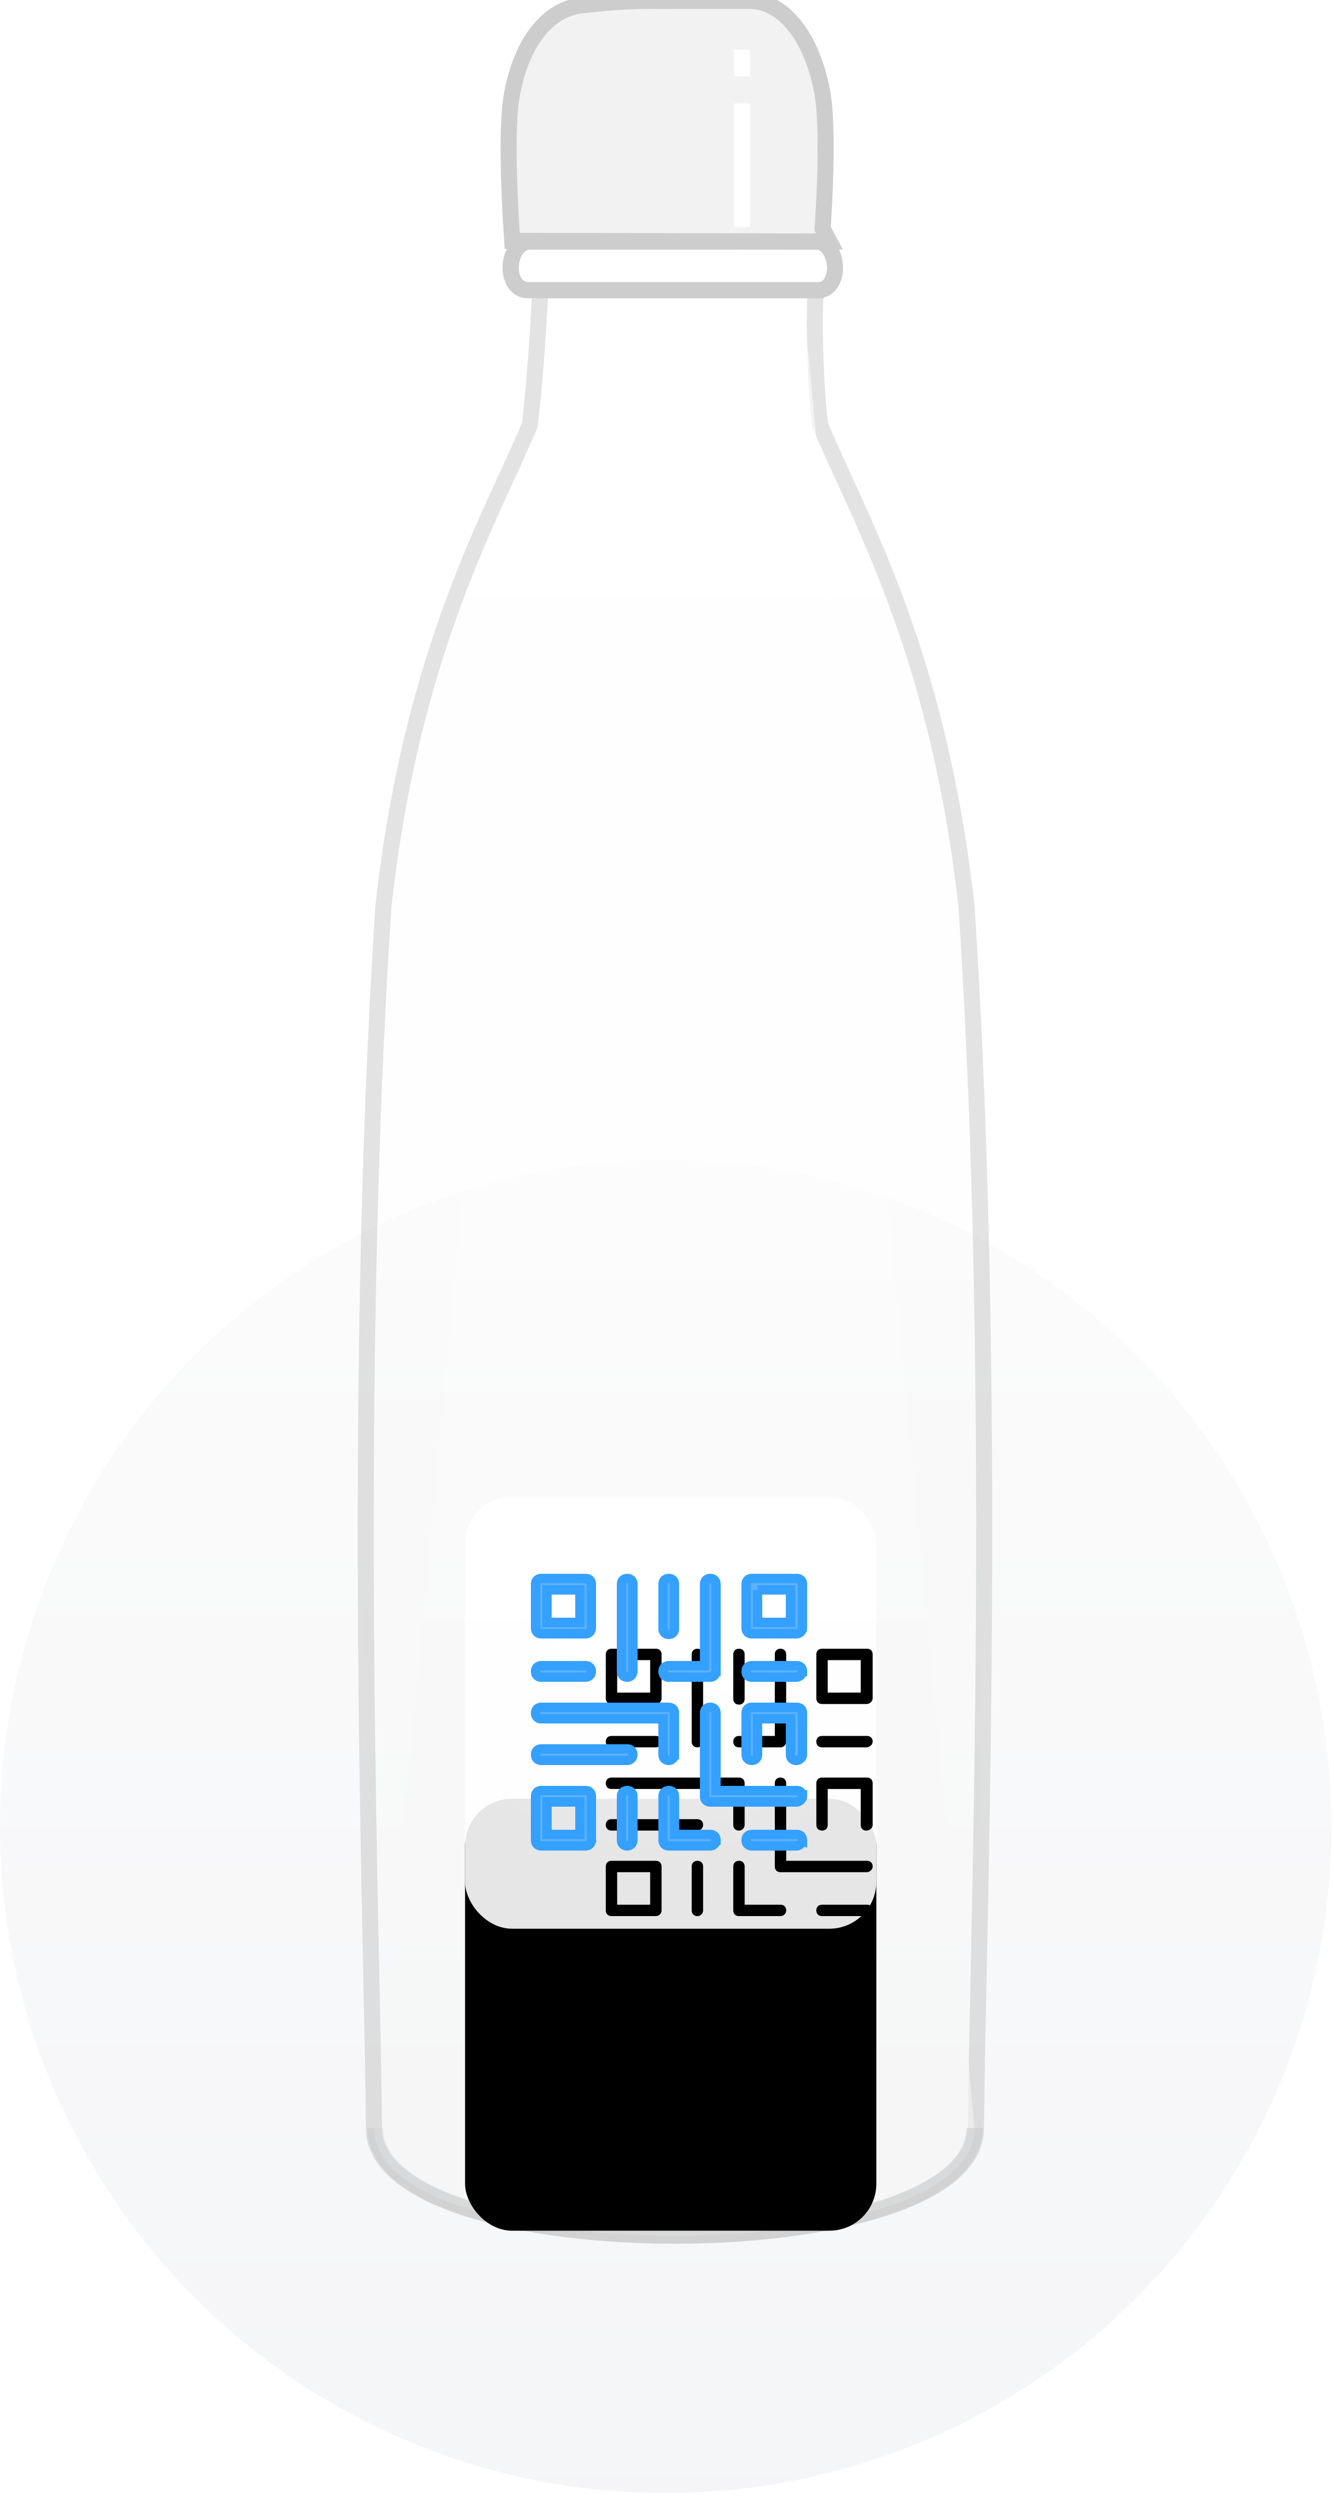 <svg xmlns="http://www.w3.org/2000/svg" xmlns:xlink="http://www.w3.org/1999/xlink" width="190" height="356" viewBox="0 0 190 356">
    <defs>
        <linearGradient id="a" x1="50%" x2="50%" y1="0%" y2="100%">
            <stop offset="0%" stop-color="#EEE"/>
            <stop offset="100%" stop-color="#CBCFDA"/>
        </linearGradient>
        <linearGradient id="b" x1="50%" x2="50%" y1="0%" y2="99.894%">
            <stop offset="0%" stop-color="#FFF"/>
            <stop offset="100%" stop-color="#F5F5F5"/>
        </linearGradient>
        <filter id="c" width="247.2%" height="314.5%" x="-73.6%" y="-107.3%" filterUnits="objectBoundingBox">
            <feGaussianBlur in="SourceGraphic" stdDeviation="11.44"/>
        </filter>
        <radialGradient id="f" cy="12.688%" r="78.581%" fx="50%" fy="12.688%" gradientTransform="matrix(0 .952 -1 0 .627 -.35)">
            <stop offset="1.782%" stop-color="#FFF" stop-opacity=".95"/>
            <stop offset="100%" stop-color="#FFF" stop-opacity=".9"/>
        </radialGradient>
        <rect id="e" width="58.577" height="61.507" rx="6.692"/>
        <filter id="d" width="448.3%" height="431.7%" x="-174.1%" y="-112.2%" filterUnits="objectBoundingBox">
            <feMorphology in="SourceAlpha" radius="5" result="shadowSpreadOuter1"/>
            <feOffset dy="10" in="shadowSpreadOuter1" result="shadowOffsetOuter1"/>
            <feGaussianBlur in="shadowOffsetOuter1" result="shadowBlurOuter1" stdDeviation="8.5"/>
            <feComposite in="shadowBlurOuter1" in2="SourceAlpha" operator="out" result="shadowBlurOuter1"/>
            <feColorMatrix in="shadowBlurOuter1" result="shadowMatrixOuter1" values="0 0 0 0 0.068 0 0 0 0 0.072 0 0 0 0 0.081 0 0 0 0.1 0"/>
            <feMorphology in="SourceAlpha" radius="6.5" result="shadowSpreadOuter2"/>
            <feOffset dy="33" in="shadowSpreadOuter2" result="shadowOffsetOuter2"/>
            <feGaussianBlur in="shadowOffsetOuter2" result="shadowBlurOuter2" stdDeviation="34"/>
            <feComposite in="shadowBlurOuter2" in2="SourceAlpha" operator="out" result="shadowBlurOuter2"/>
            <feColorMatrix in="shadowBlurOuter2" result="shadowMatrixOuter2" values="0 0 0 0 0.2 0 0 0 0 0.22 0 0 0 0 0.286 0 0 0 0.15 0"/>
            <feMerge>
                <feMergeNode in="shadowMatrixOuter1"/>
                <feMergeNode in="shadowMatrixOuter2"/>
            </feMerge>
        </filter>
        <path id="h" d="M29.01 19.594c-.487 0-.812-.325-.812-.812v-6.333c0-.488.325-.812.811-.812.487 0 .81.324.81.812v6.331c-.001.489-.325.814-.81.814zm6.726 5.276V12.448c0-.487-.324-.811-.81-.811-.487 0-.811.324-.811.811v11.61h-5.106c-.486 0-.81.324-.81.812 0 .487.324.812.81.812h5.916c.487 0 .81-.406.81-.812zm-11.834 0V12.448c0-.487-.324-.811-.81-.811-.487 0-.811.324-.811.811V24.87c0 .487.324.812.81.812.487 0 .811-.406.811-.812zm24.152 0c0-.487-.324-.812-.81-.812H40.84c-.486 0-.81.325-.81.812 0 .487.324.812.81.812h6.321c.487 0 .892-.406.892-.812zm0 11.852v-5.925c0-.487-.324-.812-.81-.812H40.84c-.486 0-.81.325-.81.812v5.925c0 .488.324.812.81.812.486 0 .81-.324.81-.812V31.61h4.7v5.113c0 .488.325.812.811.812.487 0 .892-.406.892-.812zM17.986 24.87c0-.487-.324-.812-.81-.812h-6.324c-.486 0-.81.325-.81.812 0 .487.324.812.81.812h6.322a.813.813 0 0 0 .812-.812zm11.832 11.852v-5.925c0-.487-.324-.812-.81-.812H10.851c-.486 0-.81.325-.81.812 0 .487.324.812.81.812h17.345v5.113c0 .488.324.812.81.812.487 0 .81-.406.81-.812h.001zm-5.916 0c0-.487-.324-.812-.81-.812h-12.24c-.486 0-.81.325-.81.812 0 .488.324.812.81.812h12.24c.486 0 .81-.406.81-.812zm0 12.178v-6.25c0-.487-.324-.812-.81-.812-.487 0-.811.325-.811.812v6.25c0 .487.324.812.81.812a.815.815 0 0 0 .811-.812zm24.152 0c0-.487-.324-.812-.81-.812H40.84c-.486 0-.81.325-.81.812 0 .487.324.812.81.812h6.321c.487-.002.892-.408.892-.812zm0-6.252c0-.487-.324-.812-.81-.812H35.736v-11.04c0-.488-.324-.813-.81-.813-.487 0-.811.325-.811.812v11.853c0 .487.324.812.81.812h12.24c.484 0 .89-.406.89-.812zM35.736 48.9c0-.487-.324-.812-.81-.812H29.82V42.65c0-.487-.324-.812-.81-.812-.487 0-.811.325-.811.812v6.25c0 .487.324.812.81.812h5.916a.815.815 0 0 0 .81-.812zm-17.75 0v-6.25c0-.487-.324-.812-.81-.812l-6.324-.002c-.486 0-.81.325-.81.812v6.25c0 .487.324.812.81.812h6.322a.813.813 0 0 0 .812-.81zm-6.323-5.44h4.7v4.626l-4.7.002V43.46zm6.323-24.76v-6.252c0-.487-.324-.811-.81-.811l-6.324.001c-.484 0-.808.325-.808.81v6.25c0 .488.324.813.81.813h6.321a.81.81 0 0 0 .811-.81zm-6.323-5.44h4.7v4.627l-4.7.002V13.26zm36.391 5.44v-6.252c0-.487-.324-.811-.81-.811l-6.403.001c-.486 0-.81.325-.81.812v6.25c0 .488.324.812.81.812h6.321c.487 0 .892-.406.892-.812zm-6.402-5.44h4.7v4.627l-4.7.002V13.26z"/>
        <filter id="g" width="264%" height="263.7%" x="-55.7%" y="-55.6%" filterUnits="objectBoundingBox">
            <feMorphology in="SourceAlpha" operator="dilate" radius=".669" result="shadowSpreadOuter1"/>
            <feOffset dx="10" dy="10" in="shadowSpreadOuter1" result="shadowOffsetOuter1"/>
            <feGaussianBlur in="shadowOffsetOuter1" result="shadowBlurOuter1" stdDeviation="8.5"/>
            <feComposite in="shadowBlurOuter1" in2="SourceAlpha" operator="out" result="shadowBlurOuter1"/>
            <feColorMatrix in="shadowBlurOuter1" values="0 0 0 0 0.706 0 0 0 0 0.859 0 0 0 0 1 0 0 0 1 0"/>
        </filter>
    </defs>
    <g fill="none" fill-rule="evenodd">
        <ellipse cx="94.814" cy="260.073" fill="url(#a)" opacity=".2" rx="94.814" ry="94.927"/>
        <g transform="translate(51.953)">
            <g stroke="#9C9C9C" stroke-width="2.288" opacity=".5">
                <path fill="url(#b)" d="M88.223 303.022c0 20.436-85.551 20.436-85.551 0S-.688 200.425 4.04 128.99C8.147 92.073 19.782 72.956 24.9 60.431c.634-5.713.852-12.073.655-19.08h38.231" opacity=".57" transform="matrix(-1 0 0 1 89.737 0)"/>
                <path fill="url(#b)" d="M86.847 303.022c0 20.436-85.551 20.436-85.551 0s-3.36-102.597 1.368-174.033c4.107-36.916 15.742-56.033 20.861-68.558.633-5.713 1.126-12.073 1.477-19.08h37.339" opacity=".57"/>
                <path d="M66.202 34.353H23.58c-3.437 0-3.922 6.96-.242 6.96h42.068"/>
                <path d="M66.202 34.39H23.58c-3.437 0-3.922 6.96-.242 6.96h.242"/>
                <path d="M21.56 34.39h42.622c3.437 0 3.922 6.96.243 6.96h-.243"/>
                <path fill="#E5E5E5" d="M41.887.133l-.009-.014h12.913c4.663 0 8.763 4.808 10.32 12.73.672 3.421.709 9.993.11 19.717l.98 1.823-45.208-.1c-.675-10.468-.675-17.478 0-21.027C22.47 5.492 26.388 1.296 30.782.776c4.23-.5 7.932-.715 11.105-.643z"/>
            </g>
            <path stroke="#FFF" stroke-width="2.288" d="M53.728 7.08v3.797M53.728 14.719v17.627"/>
            <ellipse cx="44.007" cy="276" fill="#BEDFFC" filter="url(#c)" rx="23.316" ry="16"/>
        </g>
        <g transform="translate(66.24 213.13)">
            <use fill="#000" filter="url(#d)" xlink:href="#e"/>
            <use fill="url(#f)" xlink:href="#e"/>
        </g>
        <g fill-rule="nonzero" transform="translate(66.24 213.13)">
            <use fill="#000" filter="url(#g)" xlink:href="#h"/>
            <use fill="#5EB2FC" stroke="#34A0FF" stroke-width="1.338" xlink:href="#h"/>
        </g>
    </g>
</svg>
